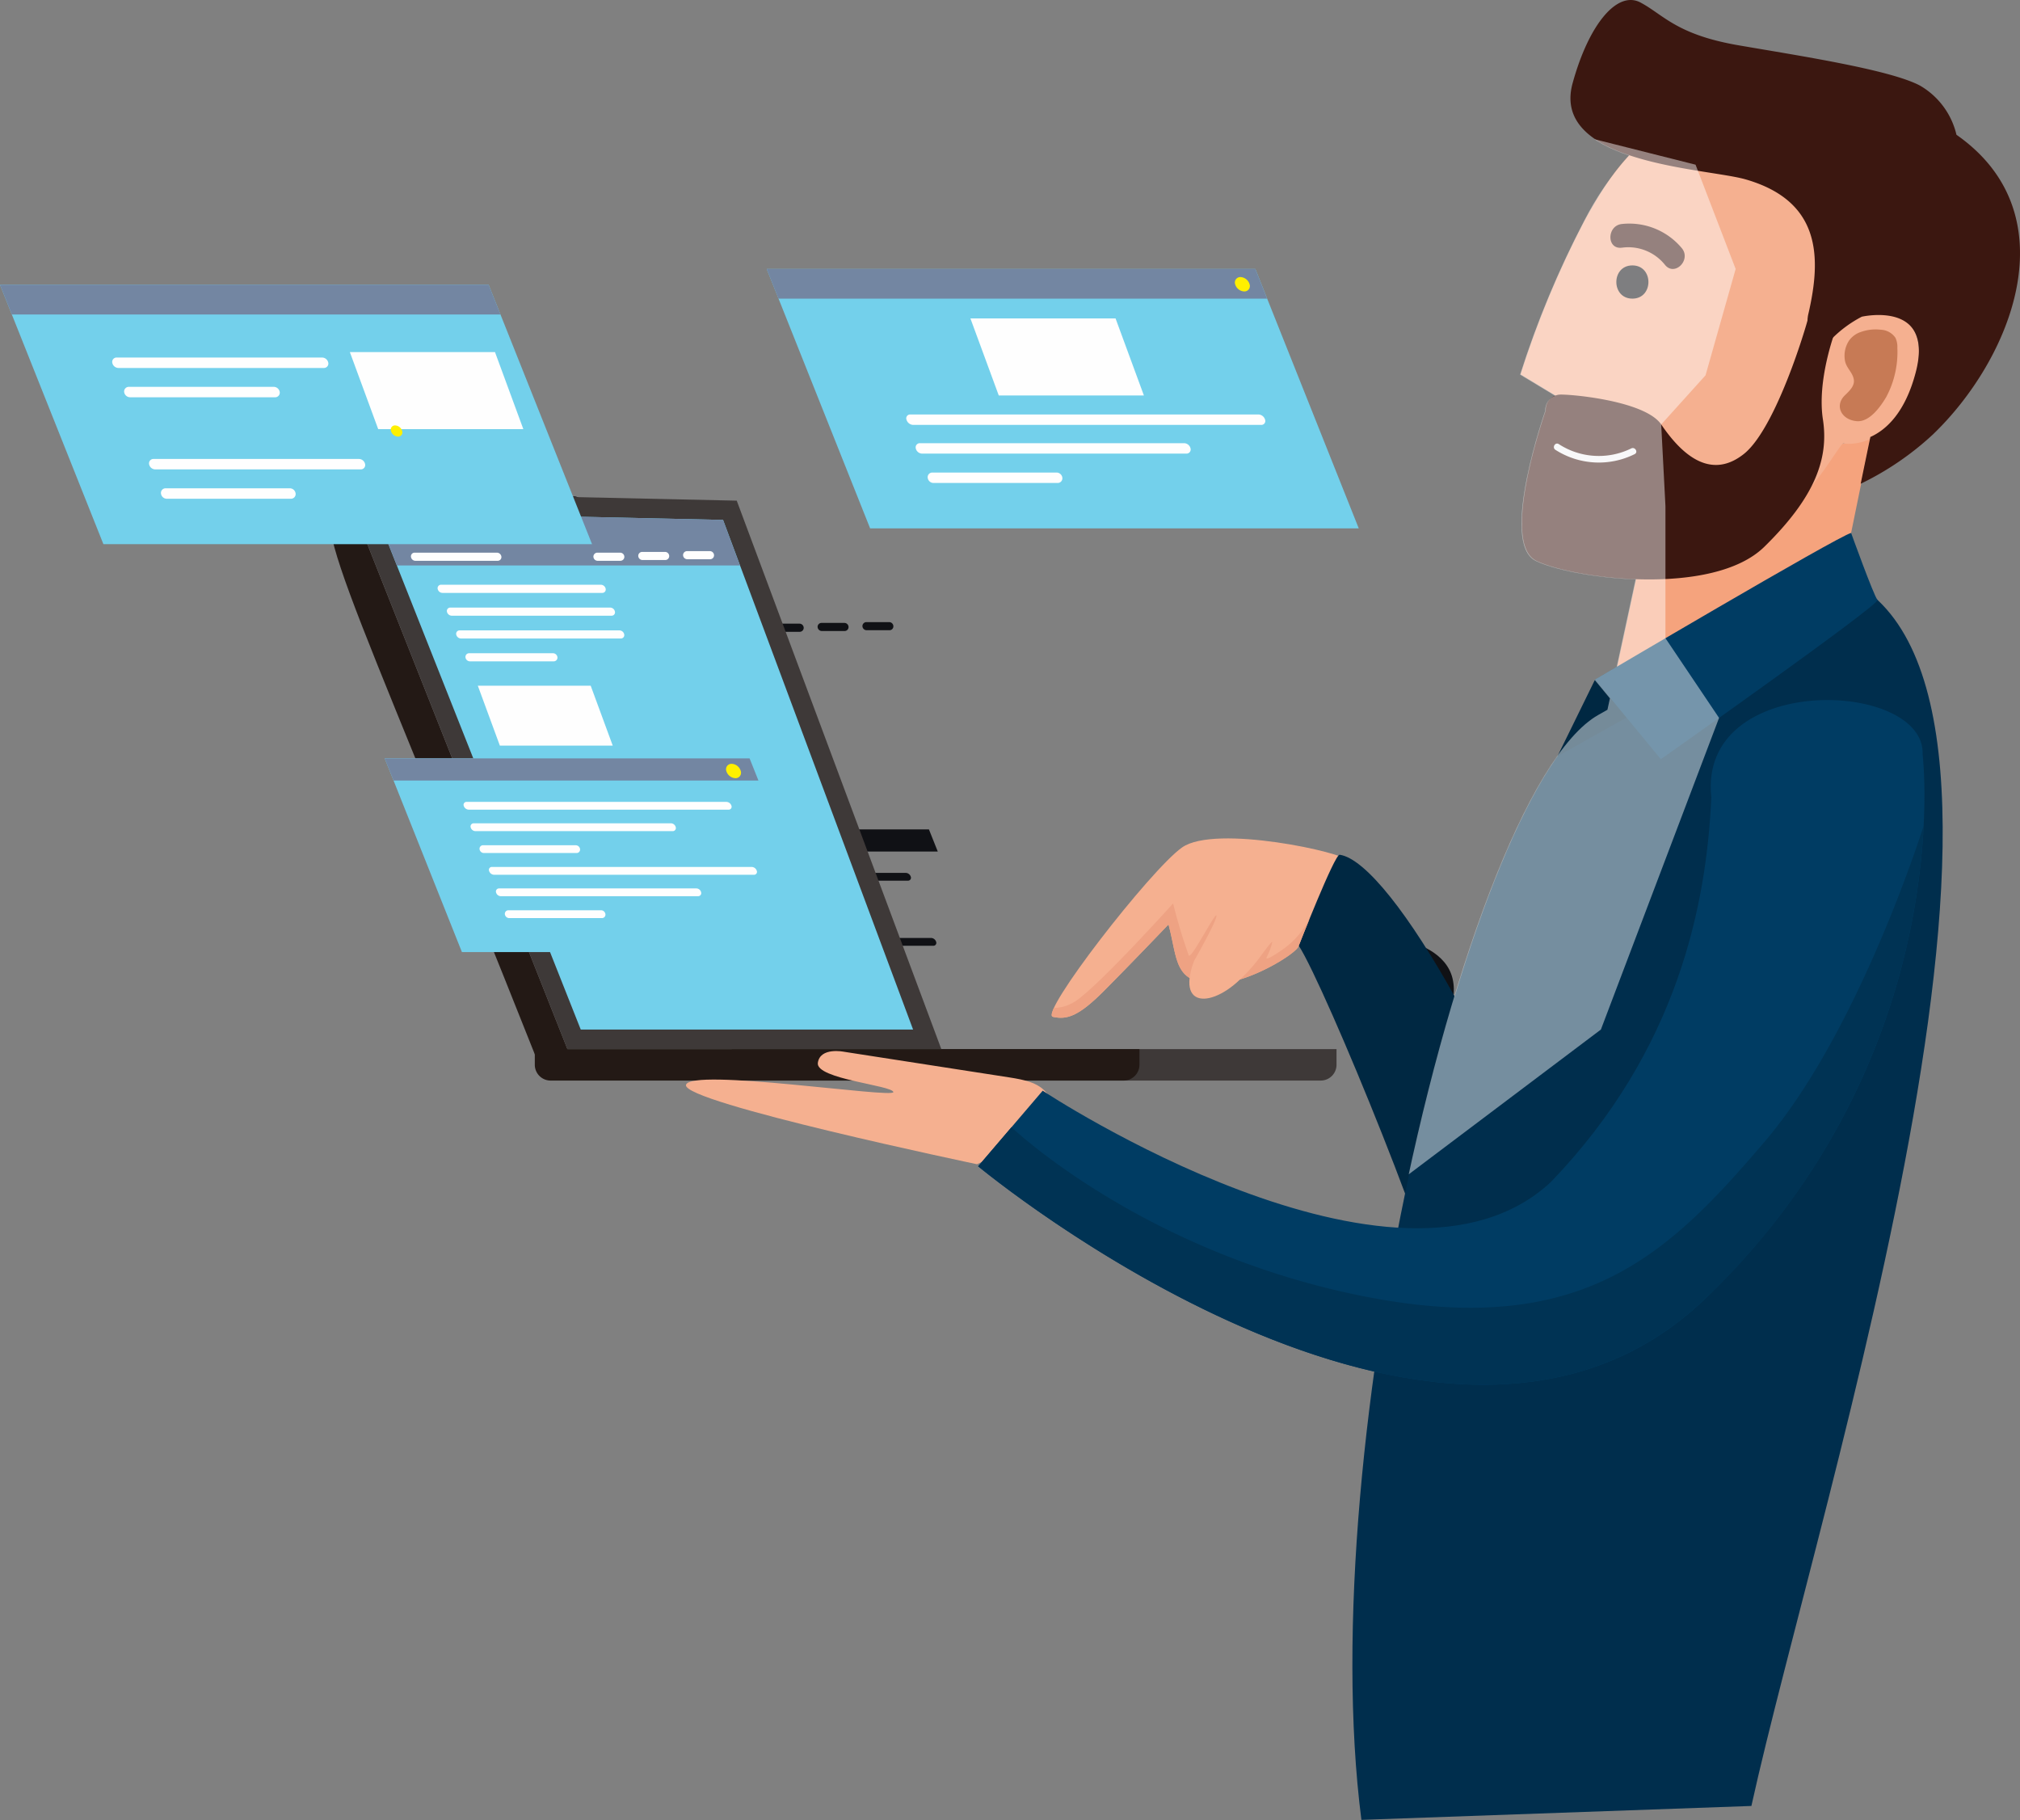 <svg xmlns="http://www.w3.org/2000/svg" xmlns:xlink="http://www.w3.org/1999/xlink" width="253" height="227.91" viewBox="0 0 253 227.91">
  <rect x="0" y="0" width="253" height="227.91" fill="#808080" stroke="none"/>
  <defs>
    <clipPath id="clip-path">
      <path id="Trazado_169424" data-name="Trazado 169424" d="M959.711,884.068s.01-.016.008-.019c-.462-.5-3.305-8.378-3.305-8.378h0c.437-2.164.878-4.321,1.262-6.191a36.689,36.689,0,0,0,8.972-6.132c9.91-9.5,17.195-27.6,2.964-37.541a9.652,9.652,0,0,0-4.573-6.16c-3.756-1.993-14.955-3.706-22.729-5.045s-9.382-3.816-12.264-5.353-6.451,2.625-8.51,10.1c-1.318,4.791,2.358,7.428,7.117,9.026a38.583,38.583,0,0,0-5.6,8.155,119.757,119.757,0,0,0-8.038,19.286l4.39,2.651a1.876,1.876,0,0,0-1.236,1.861s-5.824,16.558-1.191,18.818c2.167,1.057,7.153,2.124,12.5,2.313l-2.36,10.935-2.772,1.633,1.918,2.324-.309,1.43-1.138.643c-8.9,5.036-18.979,32.611-25.129,64.241-20.343-1.205-44.428-17.068-44.529-17.153l-8.086,9.465c.086.073,19.509,16.186,42.247,23.645q1.843.6,3.714,1.13,1.818.509,3.654.93c-2.757,19.9-3.687,40.022-1.611,56.135l48.846-1.741C951.837,999.115,982.249,905.126,959.711,884.068Zm-4.247-19.613c.019,0,.044.007.068.011l-.16.027A.142.142,0,0,1,955.464,864.454Zm8.934-13.923c.032.061.064.125.094.191C964.462,850.655,964.428,850.594,964.4,850.531Zm.1.206a4.649,4.649,0,0,1,.371,1.462A5.249,5.249,0,0,0,964.5,850.737Zm.4,1.919c0-.052-.006-.1-.009-.151C964.9,852.557,964.9,852.6,964.9,852.656Z" transform="translate(-847.079 -808.932)" fill="none"/>
    </clipPath>
  </defs>
  <g id="Grupo_75443" data-name="Grupo 75443" transform="translate(-699.901 -800.607)">
    <path id="Trazado_169317" data-name="Trazado 169317" d="M911.612,950.861c-.581-.1-.993,3.365-3.678,8.18-4.865,8.729.2,9.262,4.365,5.243,2.668-2.58,4.93-5.578,4.156-8.971s-4.842-4.453-4.842-4.453Z" transform="translate(-34.617 -32.142)" fill="#101115" fill-rule="evenodd"/>
    <path id="Trazado_169318" data-name="Trazado 169318" d="M927.534,948.228c6.511.929,22.2,28.6,30.377,55.6,0,0-17.047,5.419-17.047,3.486,0-5.643-15.2-42.718-18.447-47.692,0,0,4.491-11.48,5.117-11.393Z" transform="translate(-37.384 -31.7)" fill="#101115" fill-rule="evenodd"/>
    <path id="Trazado_169319" data-name="Trazado 169319" d="M798.831,922.784h14.137l2.761,7.5H801.592Z" transform="translate(-16.621 -27.425)" fill="#101115" fill-rule="evenodd"/>
    <path id="Trazado_169320" data-name="Trazado 169320" d="M913.582,965.465c3.563-1.087,7.274-3.552,7.351-4.221a.419.419,0,0,1,.05-.122c.148-.389.653-1.669,1.3-3.233a11.035,11.035,0,0,1-3.239,3.739c-.829.587-2.366,1.6-2.13,1.053a8.485,8.485,0,0,0,.691-1.839c.11-.488-1.642,1.988-1.647,1.988a22.117,22.117,0,0,1-2.371,2.635Z" transform="translate(-35.9 -33.323)" fill="#101115" fill-rule="evenodd"/>
    <path id="Trazado_169321" data-name="Trazado 169321" d="M785.921,936.5h45.7l-1.108-2.774h-45.7Z" transform="translate(-14.266 -29.263)" fill="#101115" fill-rule="evenodd"/>
    <path id="Trazado_169322" data-name="Trazado 169322" d="M800.876,950.066h32.558a.693.693,0,0,1,.621.494h0a.364.364,0,0,1-.36.487H801.137a.678.678,0,0,1-.614-.487h0a.363.363,0,0,1,.353-.494Z" transform="translate(-16.902 -32.009)" fill="#101115" fill-rule="evenodd"/>
    <path id="Trazado_169323" data-name="Trazado 169323" d="M801.957,953.3h24.715a.625.625,0,0,1,.586.487h0a.387.387,0,0,1-.389.488H802.155a.632.632,0,0,1-.586-.488h0a.386.386,0,0,1,.388-.487Z" transform="translate(-17.079 -32.552)" fill="#101115" fill-rule="evenodd"/>
    <path id="Trazado_169324" data-name="Trazado 169324" d="M803.347,956.591H814.96a.554.554,0,0,1,.537.494h0a.432.432,0,0,1-.438.487h-11.62a.554.554,0,0,1-.537-.487h0a.444.444,0,0,1,.444-.494Z" transform="translate(-17.305 -33.105)" fill="#101115" fill-rule="evenodd"/>
    <path id="Trazado_169325" data-name="Trazado 169325" d="M797.066,940.274h32.551a.685.685,0,0,1,.621.488h0a.364.364,0,0,1-.359.487H797.32a.678.678,0,0,1-.614-.487h0a.364.364,0,0,1,.36-.488Z" transform="translate(-16.261 -30.363)" fill="#101115" fill-rule="evenodd"/>
    <path id="Trazado_169326" data-name="Trazado 169326" d="M798.138,943.5h24.715a.631.631,0,0,1,.586.494h0a.386.386,0,0,1-.388.488H798.337a.631.631,0,0,1-.587-.488h0a.392.392,0,0,1,.389-.494Z" transform="translate(-16.438 -30.905)" fill="#101115" fill-rule="evenodd"/>
    <path id="Trazado_169327" data-name="Trazado 169327" d="M799.53,946.8h11.613a.554.554,0,0,1,.537.487h0a.433.433,0,0,1-.438.487H799.629a.549.549,0,0,1-.537-.487h0a.433.433,0,0,1,.438-.487Z" transform="translate(-16.664 -31.46)" fill="#101115" fill-rule="evenodd"/>
    <path id="Trazado_169331" data-name="Trazado 169331" d="M974.885,923.892c-1.164-.291-8.811-2.032-8.811-2.032l-4.711,9.608Z" transform="translate(-43.928 -27.27)" fill="#101115" fill-rule="evenodd"/>
    <path id="Trazado_169333" data-name="Trazado 169333" d="M793.213,907.594h20.023a.626.626,0,0,1,.592.51h0a.426.426,0,0,1-.428.511H793.373a.621.621,0,0,1-.588-.511h0a.426.426,0,0,1,.428-.51Z" transform="translate(-15.604 -24.873)" fill="#101115" fill-rule="evenodd"/>
    <path id="Trazado_169334" data-name="Trazado 169334" d="M789.229,902.763h10.31a.574.574,0,0,1,.555.511h0a.465.465,0,0,1-.467.511h-10.31a.563.563,0,0,1-.549-.511h0a.458.458,0,0,1,.461-.511Z" transform="translate(-14.93 -24.061)" fill="#101115" fill-rule="evenodd"/>
    <path id="Trazado_169335" data-name="Trazado 169335" d="M816.725,902.763h2.86a.53.53,0,0,1,.522.511h0a.5.5,0,0,1-.494.511h-2.855a.534.534,0,0,1-.527-.511h0a.5.5,0,0,1,.493-.511Z" transform="translate(-19.544 -24.061)" fill="#101115" fill-rule="evenodd"/>
    <path id="Trazado_169336" data-name="Trazado 169336" d="M823.476,902.651h2.86a.523.523,0,0,1,.522.505h0a.493.493,0,0,1-.494.511h-2.855a.535.535,0,0,1-.527-.511h0a.491.491,0,0,1,.494-.505Z" transform="translate(-20.679 -24.043)" fill="#101115" fill-rule="evenodd"/>
    <path id="Trazado_169337" data-name="Trazado 169337" d="M830.226,902.532h2.86a.527.527,0,0,1,.522.511h0a.488.488,0,0,1-.494.505h-2.855a.531.531,0,0,1-.528-.505h0a.5.5,0,0,1,.494-.511Z" transform="translate(-21.813 -24.023)" fill="#101115" fill-rule="evenodd"/>
    <path id="Trazado_169338" data-name="Trazado 169338" d="M794.605,911.032h20.028a.615.615,0,0,1,.588.505h0a.42.42,0,0,1-.424.51H794.77a.63.63,0,0,1-.592-.51h0a.421.421,0,0,1,.428-.505Z" transform="translate(-15.838 -25.451)" fill="#101115" fill-rule="evenodd"/>
    <path id="Trazado_169339" data-name="Trazado 169339" d="M796,914.463h20.028a.619.619,0,0,1,.587.511h0a.422.422,0,0,1-.428.505H796.169a.62.62,0,0,1-.592-.505h0a.426.426,0,0,1,.428-.511Z" transform="translate(-16.073 -26.027)" fill="#101115" fill-rule="evenodd"/>
    <path id="Trazado_169340" data-name="Trazado 169340" d="M797.436,917.9h10.5a.568.568,0,0,1,.555.505h0a.465.465,0,0,1-.467.511h-10.5a.573.573,0,0,1-.554-.511h0a.46.46,0,0,1,.467-.505Z" transform="translate(-16.308 -26.605)" fill="#101115" fill-rule="evenodd"/>
    <path id="Trazado_169341" data-name="Trazado 169341" d="M786.276,883.614a.959.959,0,0,1,.879.7.527.527,0,0,1-.522.7.965.965,0,0,1-.879-.7.526.526,0,0,1,.522-.7Z" transform="translate(-14.42 -20.844)" fill="#101115" fill-rule="evenodd"/>
    <path id="Trazado_169342" data-name="Trazado 169342" d="M961.014,887.131a10.068,10.068,0,0,0,9.918.54c.482-.233.061-.951-.42-.719a9.2,9.2,0,0,1-9.078-.539c-.454-.287-.872.433-.42.718Z" transform="translate(-43.836 -21.303)" fill="#101115"/>
    <path id="Trazado_169343" data-name="Trazado 169343" d="M970.738,856.26a5.878,5.878,0,0,1,5.438,2.161c1.218,1.47,3.3-.636,2.1-2.095a8.563,8.563,0,0,0-7.534-3.029c-1.871.221-1.893,3.187,0,2.964Z" transform="translate(-45.265 -15.741)" fill="#101115"/>
    <g id="Grupo_75439" data-name="Grupo 75439" transform="translate(924.809 842.733)">
      <path id="Trazado_169344" data-name="Trazado 169344" d="M972.64,862.031" transform="translate(-970.631 -859.951)" fill="#101115" fill-rule="evenodd"/>
      <g id="Grupo_75438" data-name="Grupo 75438">
        <path id="Trazado_169345" data-name="Trazado 169345" d="M972.234,863.691c2.677,0,2.681-4.16,0-4.16s-2.682,4.16,0,4.16Z" transform="translate(-970.225 -859.531)" fill="#101115"/>
      </g>
    </g>
    <path id="Trazado_169346" data-name="Trazado 169346" d="M874.55,936.219c-3.974,2.81-17.92,20.823-16.174,21.208s3.2-.044,6.39-3.245,8.087-8.322,8.087-8.322c1.181,4.4.615,7.406,5.957,7.406,4.068,0,10.261-3.875,10.359-4.743.072-.653,6.857-7.34,6.122-10.656-.209-.961-16.569-4.6-20.742-1.647Z" transform="translate(-26.6 -29.492)" fill="#f5b090" fill-rule="evenodd"/>
    <path id="Trazado_169347" data-name="Trazado 169347" d="M884.613,940.175c-.582-.1-.993,3.365-3.678,8.18-4.865,8.729.2,9.262,4.365,5.243,2.668-2.581,4.93-5.578,4.156-8.971s-4.842-4.452-4.842-4.452Z" transform="translate(-30.081 -30.346)" fill="#f5b090" fill-rule="evenodd"/>
    <path id="Trazado_169348" data-name="Trazado 169348" d="M900.535,937.542c6.511.928,22.2,28.6,30.377,55.6,0,0-17.047,5.419-17.047,3.486,0-5.644-15.2-42.718-18.447-47.692,0,0,4.491-11.48,5.117-11.392Z" transform="translate(-32.848 -29.904)" fill="#002842" fill-rule="evenodd"/>
    <path id="Trazado_169349" data-name="Trazado 169349" d="M810.078,966.794h75.73v1.971a1.98,1.98,0,0,1-1.971,1.971H812.049a1.98,1.98,0,0,1-1.971-1.971Z" transform="translate(-18.511 -34.819)" fill="#3e3938" fill-rule="evenodd"/>
    <path id="Trazado_169350" data-name="Trazado 169350" d="M948.11,879.518,940.9,912.947s29.185-13.181,29.136-14.406,4.617-23.574,4.617-23.574Z" transform="translate(-40.489 -19.391)" fill="#f5a37d" fill-rule="evenodd"/>
    <path id="Trazado_169351" data-name="Trazado 169351" d="M973.645,835.761c-3.925-5.968-14.461-7.434-26.215-6.956-3.585.143-7.346,5.04-10.585,11.019a119.7,119.7,0,0,0-8.037,19.286l4.463,2.7s-4.557,17.161-3.063,17.964c26.4,14.269,38.09-12.194,39.045-12.018s6.7.374,9.053-8.674-6.5-7.911-6.5-7.911Z" transform="translate(-38.458 -11.622)" fill="#f5b090" fill-rule="evenodd"/>
    <path id="Trazado_169352" data-name="Trazado 169352" d="M967.558,851.477c1.179.615.776.913,1.522-.187a15.044,15.044,0,0,1,3.724-2.732s9.119-2.108,6.763,6.94c-1.317,5.045-3.683,7.219-5.687,8.119l-.357,1.713c-.214,1.037-.516,2.487-.856,4.145a36.783,36.783,0,0,0,9.031-6.159c9.909-9.5,17.195-27.6,2.964-37.541a9.653,9.653,0,0,0-4.573-6.16c-3.755-1.993-14.955-3.706-22.728-5.045s-9.382-3.815-12.265-5.353-6.45,2.624-8.51,10.1c-2.789,10.14,16.783,10.635,21.675,12.046,9.5,2.744,9.485,9.827,7.838,16.906a2.879,2.879,0,0,0,1.459,3.213Z" transform="translate(-39.719 -8.292)" fill="#3b1710" fill-rule="evenodd"/>
    <path id="Trazado_169353" data-name="Trazado 169353" d="M964.851,895.733l-30.492,17.244c-16.014,9.059-35.839,91.047-29.74,138.394l48.845-1.74c8.362-38.019,41.889-140.919,11.387-153.9Z" transform="translate(-34.204 -22.88)" fill="#002e4d" fill-rule="evenodd"/>
    <path id="Trazado_169354" data-name="Trazado 169354" d="M780.41,966.794h75.73v1.971a1.98,1.98,0,0,1-1.971,1.971H782.381a1.98,1.98,0,0,1-1.971-1.971Z" transform="translate(-13.526 -34.819)" fill="#231915" fill-rule="evenodd"/>
    <path id="Trazado_169355" data-name="Trazado 169355" d="M849.575,976.528c-.383-4.727-2.037-5.539-5.869-6.133l-20.747-3.217s-3.009-.62-3.277,1.4,9.332,2.805,9.459,3.646-25.5-3.086-25.973-.889,36.454,9.926,36.454,9.926Z" transform="translate(-17.349 -34.868)" fill="#f5b090" fill-rule="evenodd"/>
    <path id="Trazado_169356" data-name="Trazado 169356" d="M965.448,921.107c.006.1,4.519,37.569-27.209,68.094-32.934,31.683-90.943-16.432-91.091-16.558l8.087-9.465c.137.116,44.492,29.323,63.657,11.425,15.915-16.536,19.484-34.774,20.088-48.153-1.718-15.789,26.879-14.752,26.467-5.342Z" transform="translate(-24.739 -25.993)" fill="#003c63"/>
    <path id="Trazado_169357" data-name="Trazado 169357" d="M775.789,954.811c-25.43-64.058-29.773-69.432-24.135-71.853l27.9,70.4Z" transform="translate(-8.328 -20.734)" fill="#231915" fill-rule="evenodd"/>
    <path id="Trazado_169358" data-name="Trazado 169358" d="M752.1,882.958l48.845,1.076,25.622,68.675H779.737Z" transform="translate(-8.769 -20.734)" fill="#3e3938" fill-rule="evenodd"/>
    <path id="Trazado_169359" data-name="Trazado 169359" d="M756.47,886l25.671,64.772h41.626l-23.8-63.816Z" transform="translate(-9.504 -21.245)" fill="#73d0eb" fill-rule="evenodd"/>
    <path id="Trazado_169360" data-name="Trazado 169360" d="M771.831,912.1h14.137l2.762,7.505H774.593Z" transform="translate(-12.085 -25.63)" fill="#fefefe" fill-rule="evenodd"/>
    <path id="Trazado_169361" data-name="Trazado 169361" d="M860.885,957.3a4.913,4.913,0,0,1-2.383.654c-.307.659-.374,1.059-.126,1.114,1.74.39,3.2-.044,6.39-3.245s8.087-8.322,8.087-8.322c.84,3.14.8,5.573,2.647,6.708a9.215,9.215,0,0,1,.571-2.168s3.058-5.391,2.767-5.666c-.231-.214-3.173,5.573-3.448,5a65.939,65.939,0,0,1-1.96-6.511s-9.926,11.035-12.545,12.44Z" transform="translate(-26.599 -31.134)" fill="#eea283" fill-rule="evenodd"/>
    <path id="Trazado_169362" data-name="Trazado 169362" d="M886.583,954.779c3.563-1.087,7.274-3.553,7.351-4.222a.413.413,0,0,1,.05-.121c.148-.389.653-1.669,1.3-3.234a11.046,11.046,0,0,1-3.239,3.739c-.829.587-2.366,1.6-2.131,1.054a8.446,8.446,0,0,0,.692-1.839c.11-.488-1.641,1.987-1.647,1.987a22.13,22.13,0,0,1-2.371,2.636Z" transform="translate(-31.364 -31.527)" fill="#eea283" fill-rule="evenodd"/>
    <path id="Trazado_169364" data-name="Trazado 169364" d="M757.814,923.037h45.7l9.671,24.256h-45.7Z" transform="translate(-9.73 -27.468)" fill="#73d0eb" fill-rule="evenodd"/>
    <path id="Trazado_169365" data-name="Trazado 169365" d="M758.922,925.812h45.7l-1.108-2.774h-45.7Z" transform="translate(-9.73 -27.468)" fill="#7386a2" fill-rule="evenodd"/>
    <path id="Trazado_169366" data-name="Trazado 169366" d="M773.877,939.379h32.558a.694.694,0,0,1,.621.494h0a.365.365,0,0,1-.36.487H774.138a.677.677,0,0,1-.614-.487h0a.363.363,0,0,1,.353-.494Z" transform="translate(-12.366 -30.213)" fill="#fefefe" fill-rule="evenodd"/>
    <path id="Trazado_169367" data-name="Trazado 169367" d="M774.958,942.612h24.715a.623.623,0,0,1,.586.487h0a.386.386,0,0,1-.388.487H775.156a.629.629,0,0,1-.586-.487h0a.386.386,0,0,1,.388-.487Z" transform="translate(-12.543 -30.756)" fill="#fefefe" fill-rule="evenodd"/>
    <path id="Trazado_169368" data-name="Trazado 169368" d="M776.348,945.9h11.613a.555.555,0,0,1,.537.494h0a.433.433,0,0,1-.438.487H776.44a.554.554,0,0,1-.537-.487h0a.443.443,0,0,1,.444-.494Z" transform="translate(-12.769 -31.309)" fill="#fefefe" fill-rule="evenodd"/>
    <path id="Trazado_169369" data-name="Trazado 169369" d="M770.066,929.588h32.552a.686.686,0,0,1,.621.487h0a.364.364,0,0,1-.359.487H770.321a.677.677,0,0,1-.614-.487h0a.364.364,0,0,1,.359-.487Z" transform="translate(-11.725 -28.568)" fill="#fefefe" fill-rule="evenodd"/>
    <path id="Trazado_169370" data-name="Trazado 169370" d="M771.139,932.812h24.715a.631.631,0,0,1,.586.494h0a.386.386,0,0,1-.389.487H771.337a.631.631,0,0,1-.587-.487h0a.392.392,0,0,1,.389-.494Z" transform="translate(-11.902 -29.11)" fill="#fefefe" fill-rule="evenodd"/>
    <path id="Trazado_169371" data-name="Trazado 169371" d="M772.531,936.113h11.613a.554.554,0,0,1,.537.487h0a.433.433,0,0,1-.438.487H772.63a.548.548,0,0,1-.537-.487h0a.433.433,0,0,1,.438-.487Z" transform="translate(-12.128 -29.664)" fill="#fefefe" fill-rule="evenodd"/>
    <path id="Trazado_169372" data-name="Trazado 169372" d="M809.913,923.86a1.239,1.239,0,0,1,1.129.9.681.681,0,0,1-.671.9,1.251,1.251,0,0,1-1.136-.9.68.68,0,0,1,.678-.9Z" transform="translate(-18.364 -27.606)" fill="#fff000" fill-rule="evenodd"/>
    <path id="Trazado_169391" data-name="Trazado 169391" d="M947.885,913.2c-1.164-.291-8.812-2.031-8.812-2.031l-4.71,9.607Z" transform="translate(-39.391 -25.475)" fill="#002842" fill-rule="evenodd"/>
    <path id="Trazado_169392" data-name="Trazado 169392" d="M972.088,889.114c-1.565.346-32.062,18.354-32.062,18.354l8.235,9.975s27.593-19.451,27.132-19.95-3.3-8.378-3.3-8.378Z" transform="translate(-40.343 -21.768)" fill="#003c63" fill-rule="evenodd"/>
    <path id="Trazado_169393" data-name="Trazado 169393" d="M799.962,886.955,756.47,886l2.641,6.659h42.976Z" transform="translate(-9.504 -21.245)" fill="#7386a2" fill-rule="evenodd"/>
    <path id="Trazado_169394" data-name="Trazado 169394" d="M766.214,896.907h20.022a.626.626,0,0,1,.593.511h0a.426.426,0,0,1-.428.511H766.373a.621.621,0,0,1-.587-.511h0a.426.426,0,0,1,.429-.511Z" transform="translate(-11.068 -23.078)" fill="#fefefe" fill-rule="evenodd"/>
    <path id="Trazado_169395" data-name="Trazado 169395" d="M762.229,892.077h10.31a.573.573,0,0,1,.555.511h0a.465.465,0,0,1-.467.51h-10.31a.563.563,0,0,1-.549-.51h0a.457.457,0,0,1,.461-.511Z" transform="translate(-10.394 -22.266)" fill="#fefefe" fill-rule="evenodd"/>
    <path id="Trazado_169396" data-name="Trazado 169396" d="M789.726,892.077h2.86a.53.53,0,0,1,.522.511h0a.5.5,0,0,1-.494.51H789.76a.536.536,0,0,1-.528-.51h0a.5.5,0,0,1,.494-.511Z" transform="translate(-15.008 -22.266)" fill="#fefefe" fill-rule="evenodd"/>
    <path id="Trazado_169397" data-name="Trazado 169397" d="M796.477,891.965h2.86a.522.522,0,0,1,.522.505h0a.493.493,0,0,1-.494.511H796.51a.536.536,0,0,1-.527-.511h0a.491.491,0,0,1,.494-.505Z" transform="translate(-16.142 -22.247)" fill="#fefefe" fill-rule="evenodd"/>
    <path id="Trazado_169398" data-name="Trazado 169398" d="M803.227,891.846h2.86a.526.526,0,0,1,.522.511h0a.488.488,0,0,1-.494.505H803.26a.531.531,0,0,1-.528-.505h0a.5.5,0,0,1,.494-.511Z" transform="translate(-17.277 -22.227)" fill="#fefefe" fill-rule="evenodd"/>
    <path id="Trazado_169399" data-name="Trazado 169399" d="M767.606,900.345h20.028a.614.614,0,0,1,.587.505h0a.419.419,0,0,1-.423.511H767.771a.63.63,0,0,1-.592-.511h0a.422.422,0,0,1,.428-.505Z" transform="translate(-11.302 -23.655)" fill="#fefefe" fill-rule="evenodd"/>
    <path id="Trazado_169400" data-name="Trazado 169400" d="M769.005,903.777h20.028a.62.62,0,0,1,.587.51h0a.421.421,0,0,1-.428.505H769.17a.62.62,0,0,1-.592-.505h0a.426.426,0,0,1,.428-.51Z" transform="translate(-11.537 -24.232)" fill="#fefefe" fill-rule="evenodd"/>
    <path id="Trazado_169401" data-name="Trazado 169401" d="M770.437,907.214h10.5a.568.568,0,0,1,.554.505h0a.464.464,0,0,1-.466.511h-10.5a.573.573,0,0,1-.554-.511h0a.46.46,0,0,1,.467-.505Z" transform="translate(-11.772 -24.809)" fill="#fefefe" fill-rule="evenodd"/>
    <path id="Trazado_169402" data-name="Trazado 169402" d="M699.9,851.756h61.2l12.954,32.487h-61.2Z" transform="translate(0 -15.492)" fill="#73d0eb" fill-rule="evenodd"/>
    <path id="Trazado_169403" data-name="Trazado 169403" d="M701.383,855.477h61.2l-1.482-3.72H699.9Z" transform="translate(0 -15.492)" fill="#7386a2" fill-rule="evenodd"/>
    <path id="Trazado_169404" data-name="Trazado 169404" d="M717.351,862.71H743.1a.8.8,0,0,1,.755.65h0a.548.548,0,0,1-.551.656H717.557a.8.8,0,0,1-.755-.656h0a.545.545,0,0,1,.55-.65Z" transform="translate(-2.838 -17.332)" fill="#fefefe" fill-rule="evenodd"/>
    <path id="Trazado_169405" data-name="Trazado 169405" d="M719.171,867.123h18.171a.763.763,0,0,1,.735.656h0a.573.573,0,0,1-.579.649H719.326a.757.757,0,0,1-.734-.649h0a.578.578,0,0,1,.579-.656Z" transform="translate(-3.14 -18.074)" fill="#fefefe" fill-rule="evenodd"/>
    <path id="Trazado_169406" data-name="Trazado 169406" d="M722.892,877.975h25.746a.8.8,0,0,1,.762.656h0a.542.542,0,0,1-.551.65H723.1a.792.792,0,0,1-.755-.65h0a.548.548,0,0,1,.551-.656Z" transform="translate(-3.769 -19.897)" fill="#fefefe" fill-rule="evenodd"/>
    <path id="Trazado_169407" data-name="Trazado 169407" d="M724.719,882.387h15.559a.742.742,0,0,1,.72.657h0a.586.586,0,0,1-.586.656H724.853a.743.743,0,0,1-.72-.656h0a.582.582,0,0,1,.586-.657Z" transform="translate(-4.071 -20.638)" fill="#fefefe" fill-rule="evenodd"/>
    <path id="Trazado_169408" data-name="Trazado 169408" d="M752.567,861.888h18.178l3.551,9.65H756.118Z" transform="translate(-8.848 -17.194)" fill="#fefefe" fill-rule="evenodd"/>
    <path id="Trazado_169409" data-name="Trazado 169409" d="M759.277,872.928a.958.958,0,0,1,.878.7.527.527,0,0,1-.521.7.965.965,0,0,1-.878-.7.525.525,0,0,1,.522-.7Z" transform="translate(-9.884 -19.049)" fill="#fff000" fill-rule="evenodd"/>
    <path id="Trazado_169410" data-name="Trazado 169410" d="M815.321,849.38h61.2l12.954,32.488h-61.2Z" transform="translate(-19.391 -15.093)" fill="#73d0eb" fill-rule="evenodd"/>
    <path id="Trazado_169411" data-name="Trazado 169411" d="M816.8,853.1H878l-1.482-3.72h-61.2Z" transform="translate(-19.391 -15.093)" fill="#7386a2" fill-rule="evenodd"/>
    <path id="Trazado_169412" data-name="Trazado 169412" d="M836.839,871.28h43.606a.9.9,0,0,1,.826.65h0a.49.49,0,0,1-.48.656H837.185a.911.911,0,0,1-.826-.656h0a.482.482,0,0,1,.48-.65Z" transform="translate(-22.922 -18.772)" fill="#fefefe" fill-rule="evenodd"/>
    <path id="Trazado_169413" data-name="Trazado 169413" d="M838.284,875.6h33.1a.855.855,0,0,1,.79.657h0a.518.518,0,0,1-.522.65H838.545a.834.834,0,0,1-.784-.65h0a.523.523,0,0,1,.522-.657Z" transform="translate(-23.16 -19.498)" fill="#fefefe" fill-rule="evenodd"/>
    <path id="Trazado_169414" data-name="Trazado 169414" d="M840.14,880.02H855.7a.737.737,0,0,1,.72.649h0a.587.587,0,0,1-.586.657H840.274a.743.743,0,0,1-.72-.657h0a.577.577,0,0,1,.586-.649Z" transform="translate(-23.462 -20.24)" fill="#fefefe" fill-rule="evenodd"/>
    <path id="Trazado_169415" data-name="Trazado 169415" d="M845.986,856.822h18.178l3.551,9.65H849.537Z" transform="translate(-24.543 -16.343)" fill="#fefefe" fill-rule="evenodd"/>
    <path id="Trazado_169416" data-name="Trazado 169416" d="M886.512,850.6a1.25,1.25,0,0,1,1.129.9.679.679,0,0,1-.671.9,1.242,1.242,0,0,1-1.136-.9.682.682,0,0,1,.678-.9Z" transform="translate(-31.233 -15.298)" fill="#fff000" fill-rule="evenodd"/>
    <path id="Trazado_169417" data-name="Trazado 169417" d="M932,868.212a1.885,1.885,0,0,1,1.639-1.972c.772-.128,10.713.644,12.819,3.731s5.838,7.267,10.342,3.7,8.8-19.289,8.134-17.489c-.115.31,3.447,1.7,3.318,2.082s-2.287,6.237-1.544,11.066-.9,9.651-7.335,15.956-23.933,4.005-28.566,1.746S932,868.212,932,868.212Z" transform="translate(-38.493 -16.211)" fill="#3b1710" fill-rule="evenodd"/>
    <path id="Trazado_169418" data-name="Trazado 169418" d="M934.015,876.444a10.072,10.072,0,0,0,9.918.54c.482-.233.061-.951-.42-.719a9.205,9.205,0,0,1-9.079-.54c-.453-.287-.871.433-.419.719Z" transform="translate(-39.3 -19.508)" fill="#f2f2f3"/>
    <path id="Trazado_169419" data-name="Trazado 169419" d="M943.738,845.573a5.882,5.882,0,0,1,5.439,2.161c1.217,1.47,3.3-.636,2.1-2.1a8.569,8.569,0,0,0-7.535-3.029c-1.871.221-1.893,3.188,0,2.964Z" transform="translate(-40.729 -13.946)" fill="#3b1710"/>
    <g id="Grupo_75440" data-name="Grupo 75440" transform="translate(902.345 833.842)">
      <path id="Trazado_169420" data-name="Trazado 169420" d="M945.235,853.005c2.677,0,2.681-4.16,0-4.16s-2.681,4.16,0,4.16Z" transform="translate(-943.226 -848.845)" fill="#101115"/>
    </g>
    <path id="Trazado_169421" data-name="Trazado 169421" d="M978.011,859.895a2.948,2.948,0,0,1,1.461-1.089,5.491,5.491,0,0,1,2.533-.287,2.328,2.328,0,0,1,1.827,1.007,2.655,2.655,0,0,1,.24,1.241,11.952,11.952,0,0,1-1.388,6.168c-.7,1.183-2.076,3.156-3.676,3.033-1.948-.15-2.847-1.949-1.5-3.247.55-.53,1.275-1.191,1.1-2.033-.185-.915-1.018-1.449-1.119-2.44A3.449,3.449,0,0,1,978.011,859.895Z" transform="translate(-46.532 -16.621)" fill="#c77a55" fill-rule="evenodd"/>
    <path id="Trazado_169422" data-name="Trazado 169422" d="M945.656,972.745c-11.995,14.043-22.82,24.867-50.454,19.309s-43.873-21.125-43.873-21.125h0l-4.181,4.893c.148.126,58.156,48.242,91.091,16.558a88.168,88.168,0,0,0,27.334-59.2C964.629,936.135,956.884,959.6,945.656,972.745Z" transform="translate(-24.739 -29.173)" fill="#003354"/>
    <g id="Grupo_75442" data-name="Grupo 75442" transform="translate(822.352 800.635)">
      <g id="Grupo_75441" data-name="Grupo 75441" transform="translate(0)" clip-path="url(#clip-path)">
        <path id="Trazado_169423" data-name="Trazado 169423" d="M924.3,826.782l22.785,5.743,5.023,13.059L948.335,858.9l-5.553,6.157.532,10.221v16.541l6.715,9.981-14.8,39.024-28.071,21.145,16.3-60.451s-11.079-61.775-10.87-62.611,11.5-10.51,11.5-10.51Z" transform="translate(-857.172 -811.931)" fill="#fff" opacity="0.46" style="mix-blend-mode: overlay;isolation: isolate"/>
      </g>
    </g>
  </g>
</svg>
